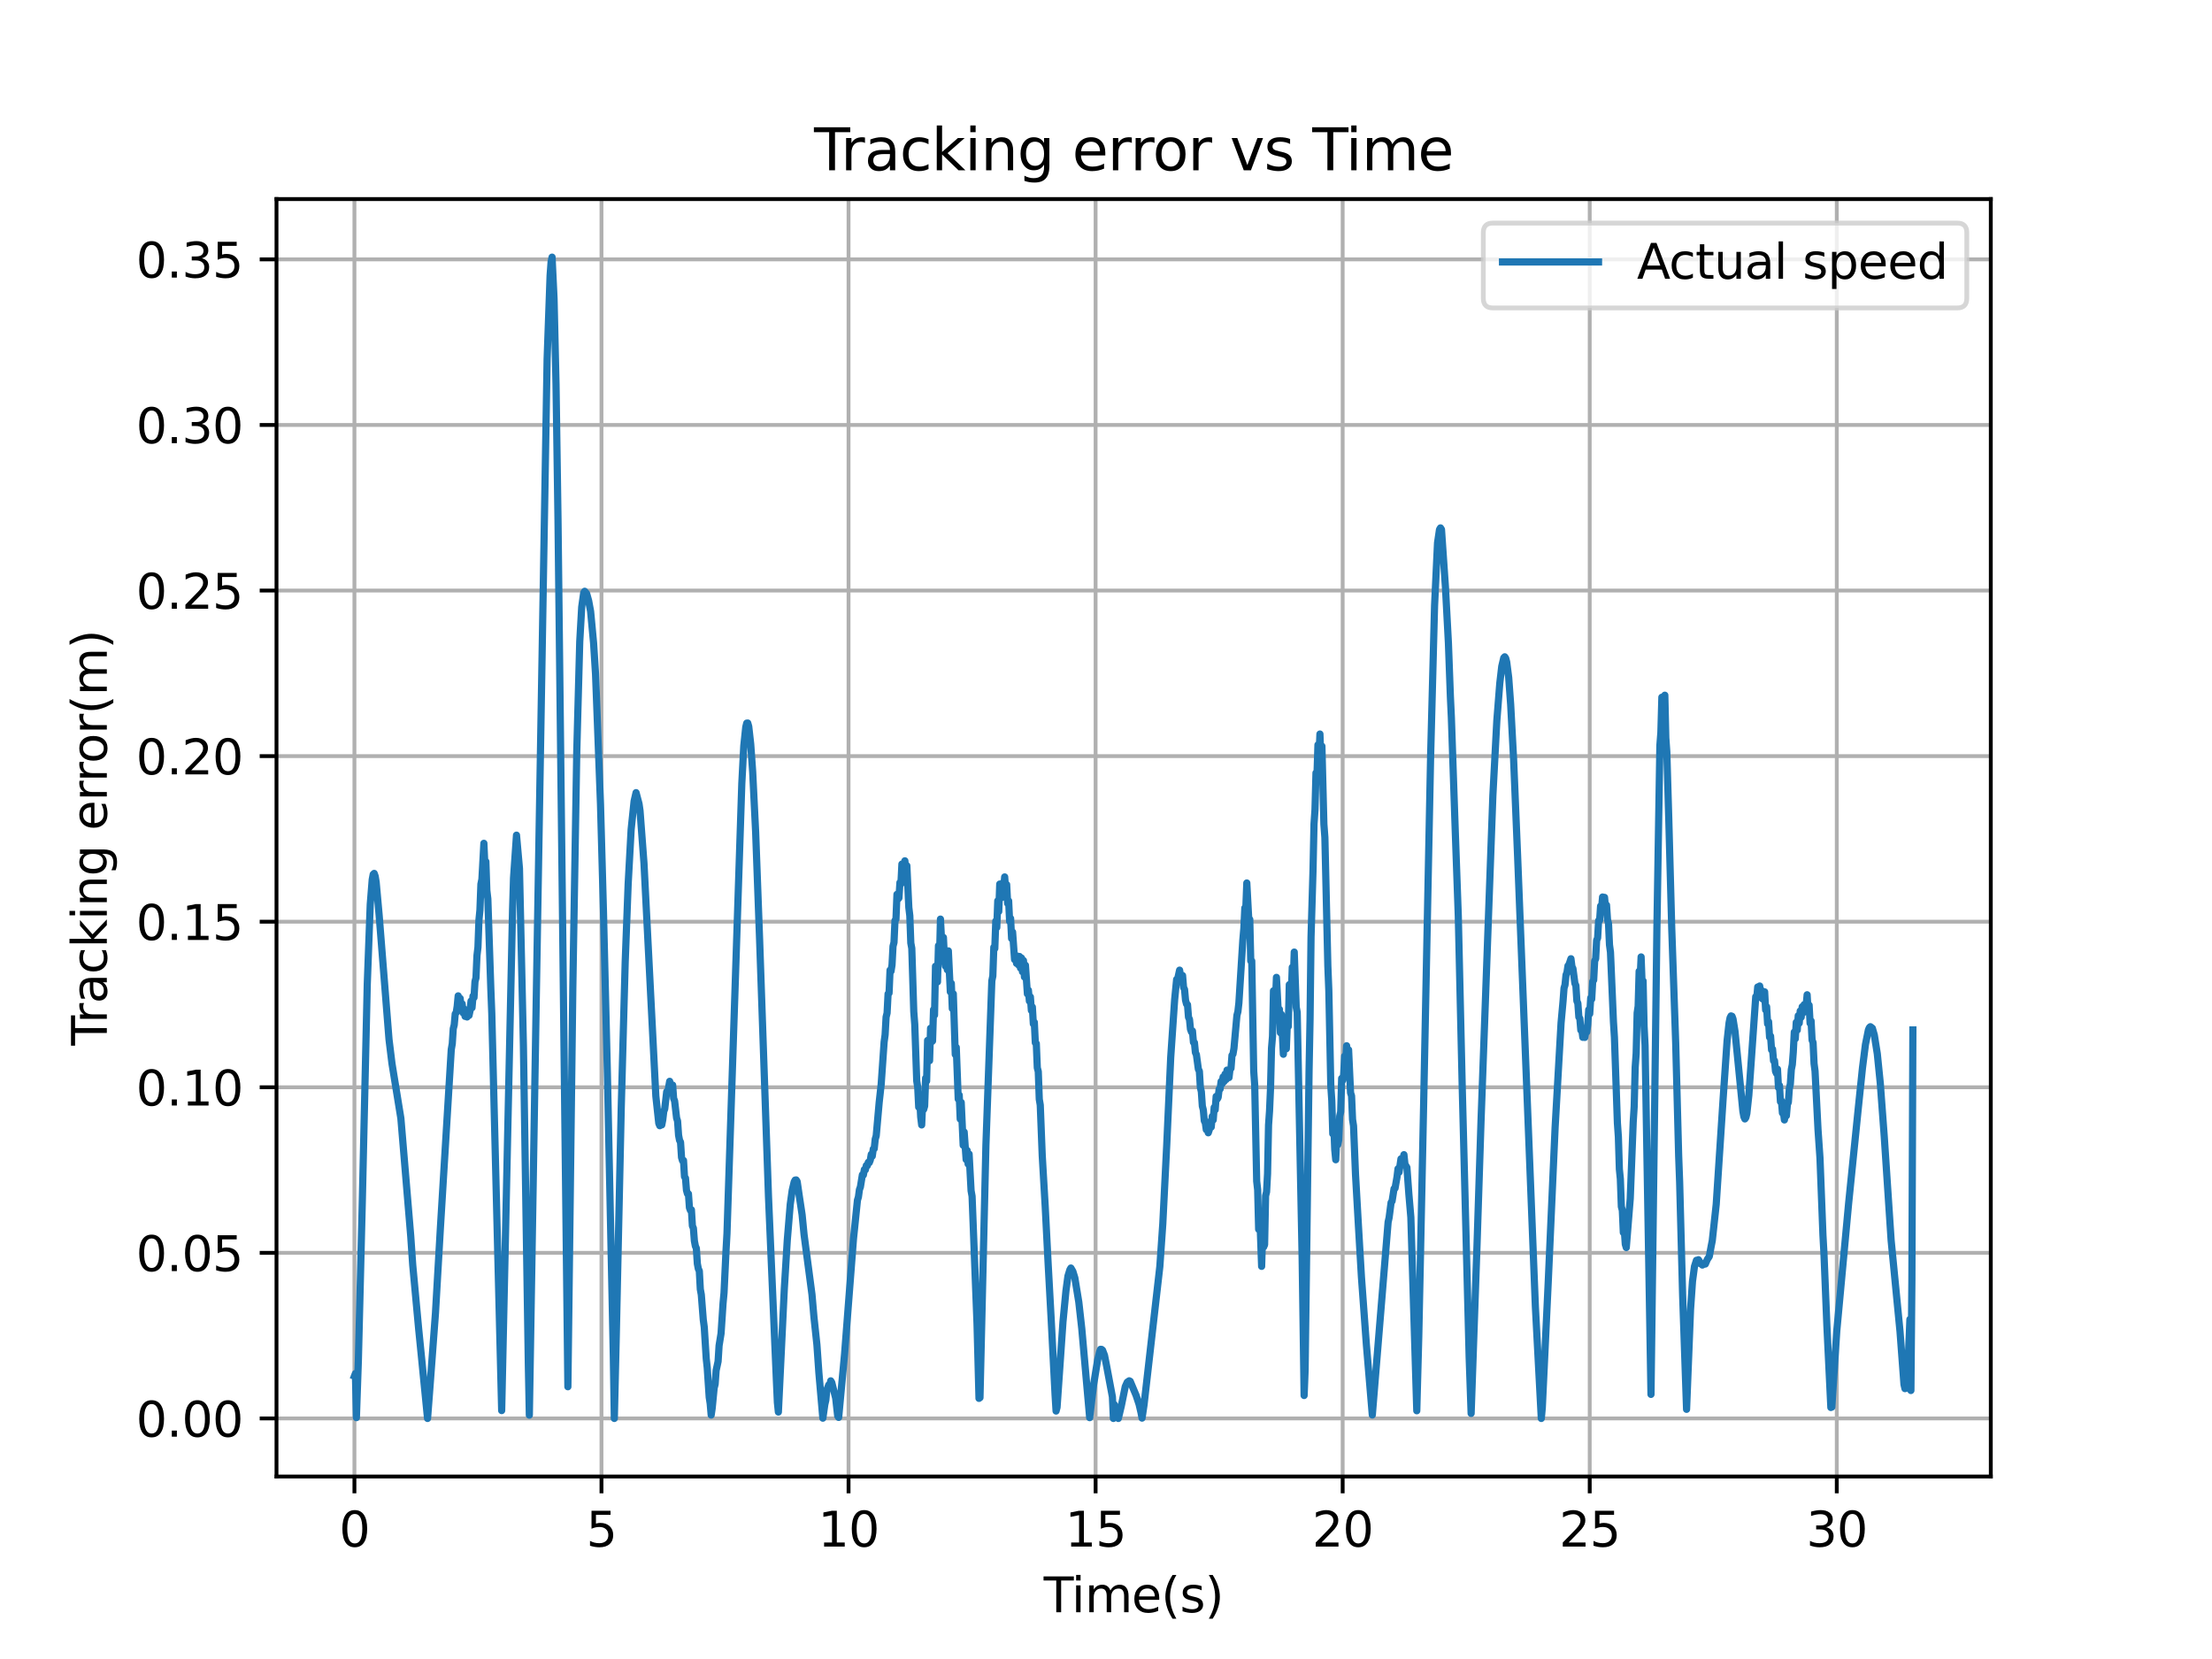 <?xml version="1.0" encoding="utf-8" standalone="no"?>
<!DOCTYPE svg PUBLIC "-//W3C//DTD SVG 1.1//EN"
  "http://www.w3.org/Graphics/SVG/1.1/DTD/svg11.dtd">
<svg xmlns:xlink="http://www.w3.org/1999/xlink" width="460.8pt" height="345.6pt" viewBox="0 0 460.8 345.6" xmlns="http://www.w3.org/2000/svg" version="1.1">
 <defs>
  <style type="text/css">*{stroke-linejoin: round; stroke-linecap: butt}</style>
 </defs>
 <g id="figure_1">
  <g id="patch_1">
   <path d="M 0 345.6 
L 460.8 345.6 
L 460.8 0 
L 0 0 
z
" style="fill: #ffffff"/>
  </g>
  <g id="axes_1">
   <g id="patch_2">
    <path d="M 57.6 307.584 
L 414.72 307.584 
L 414.72 41.472 
L 57.6 41.472 
z
" style="fill: #ffffff"/>
   </g>
   <g id="matplotlib.axis_1">
    <g id="xtick_1">
     <g id="line2d_1">
      <path d="M 73.833 307.584 
L 73.833 41.472 
" clip-path="url(#p569af98b0a)" style="fill: none; stroke: #b0b0b0; stroke-width: 0.8; stroke-linecap: square"/>
     </g>
     <g id="line2d_2">
      <defs>
       <path id="md2a9776554" d="M 0 0 
L 0 3.5 
" style="stroke: #000000; stroke-width: 0.8"/>
      </defs>
      <g>
       <use xlink:href="#md2a9776554" x="73.833" y="307.584" style="stroke: #000000; stroke-width: 0.8"/>
      </g>
     </g>
     <g id="text_1">
      <!-- 0 -->
      <g transform="translate(70.651 322.182) scale(0.1 -0.1)">
       <defs>
        <path id="DejaVuSans-30" d="M 2034 4250 
Q 1547 4250 1301 3770 
Q 1056 3291 1056 2328 
Q 1056 1369 1301 889 
Q 1547 409 2034 409 
Q 2525 409 2770 889 
Q 3016 1369 3016 2328 
Q 3016 3291 2770 3770 
Q 2525 4250 2034 4250 
z
M 2034 4750 
Q 2819 4750 3233 4129 
Q 3647 3509 3647 2328 
Q 3647 1150 3233 529 
Q 2819 -91 2034 -91 
Q 1250 -91 836 529 
Q 422 1150 422 2328 
Q 422 3509 836 4129 
Q 1250 4750 2034 4750 
z
" transform="scale(0.016)"/>
       </defs>
       <use xlink:href="#DejaVuSans-30"/>
      </g>
     </g>
    </g>
    <g id="xtick_2">
     <g id="line2d_3">
      <path d="M 125.3 307.584 
L 125.3 41.472 
" clip-path="url(#p569af98b0a)" style="fill: none; stroke: #b0b0b0; stroke-width: 0.8; stroke-linecap: square"/>
     </g>
     <g id="line2d_4">
      <g>
       <use xlink:href="#md2a9776554" x="125.3" y="307.584" style="stroke: #000000; stroke-width: 0.8"/>
      </g>
     </g>
     <g id="text_2">
      <!-- 5 -->
      <g transform="translate(122.119 322.182) scale(0.1 -0.1)">
       <defs>
        <path id="DejaVuSans-35" d="M 691 4666 
L 3169 4666 
L 3169 4134 
L 1269 4134 
L 1269 2991 
Q 1406 3038 1543 3061 
Q 1681 3084 1819 3084 
Q 2600 3084 3056 2656 
Q 3513 2228 3513 1497 
Q 3513 744 3044 326 
Q 2575 -91 1722 -91 
Q 1428 -91 1123 -41 
Q 819 9 494 109 
L 494 744 
Q 775 591 1075 516 
Q 1375 441 1709 441 
Q 2250 441 2565 725 
Q 2881 1009 2881 1497 
Q 2881 1984 2565 2268 
Q 2250 2553 1709 2553 
Q 1456 2553 1204 2497 
Q 953 2441 691 2322 
L 691 4666 
z
" transform="scale(0.016)"/>
       </defs>
       <use xlink:href="#DejaVuSans-35"/>
      </g>
     </g>
    </g>
    <g id="xtick_3">
     <g id="line2d_5">
      <path d="M 176.767 307.584 
L 176.767 41.472 
" clip-path="url(#p569af98b0a)" style="fill: none; stroke: #b0b0b0; stroke-width: 0.8; stroke-linecap: square"/>
     </g>
     <g id="line2d_6">
      <g>
       <use xlink:href="#md2a9776554" x="176.767" y="307.584" style="stroke: #000000; stroke-width: 0.8"/>
      </g>
     </g>
     <g id="text_3">
      <!-- 10 -->
      <g transform="translate(170.404 322.182) scale(0.1 -0.1)">
       <defs>
        <path id="DejaVuSans-31" d="M 794 531 
L 1825 531 
L 1825 4091 
L 703 3866 
L 703 4441 
L 1819 4666 
L 2450 4666 
L 2450 531 
L 3481 531 
L 3481 0 
L 794 0 
L 794 531 
z
" transform="scale(0.016)"/>
       </defs>
       <use xlink:href="#DejaVuSans-31"/>
       <use xlink:href="#DejaVuSans-30" x="63.623"/>
      </g>
     </g>
    </g>
    <g id="xtick_4">
     <g id="line2d_7">
      <path d="M 228.234 307.584 
L 228.234 41.472 
" clip-path="url(#p569af98b0a)" style="fill: none; stroke: #b0b0b0; stroke-width: 0.8; stroke-linecap: square"/>
     </g>
     <g id="line2d_8">
      <g>
       <use xlink:href="#md2a9776554" x="228.234" y="307.584" style="stroke: #000000; stroke-width: 0.8"/>
      </g>
     </g>
     <g id="text_4">
      <!-- 15 -->
      <g transform="translate(221.872 322.182) scale(0.1 -0.1)">
       <use xlink:href="#DejaVuSans-31"/>
       <use xlink:href="#DejaVuSans-35" x="63.623"/>
      </g>
     </g>
    </g>
    <g id="xtick_5">
     <g id="line2d_9">
      <path d="M 279.701 307.584 
L 279.701 41.472 
" clip-path="url(#p569af98b0a)" style="fill: none; stroke: #b0b0b0; stroke-width: 0.8; stroke-linecap: square"/>
     </g>
     <g id="line2d_10">
      <g>
       <use xlink:href="#md2a9776554" x="279.701" y="307.584" style="stroke: #000000; stroke-width: 0.8"/>
      </g>
     </g>
     <g id="text_5">
      <!-- 20 -->
      <g transform="translate(273.339 322.182) scale(0.1 -0.1)">
       <defs>
        <path id="DejaVuSans-32" d="M 1228 531 
L 3431 531 
L 3431 0 
L 469 0 
L 469 531 
Q 828 903 1448 1529 
Q 2069 2156 2228 2338 
Q 2531 2678 2651 2914 
Q 2772 3150 2772 3378 
Q 2772 3750 2511 3984 
Q 2250 4219 1831 4219 
Q 1534 4219 1204 4116 
Q 875 4013 500 3803 
L 500 4441 
Q 881 4594 1212 4672 
Q 1544 4750 1819 4750 
Q 2544 4750 2975 4387 
Q 3406 4025 3406 3419 
Q 3406 3131 3298 2873 
Q 3191 2616 2906 2266 
Q 2828 2175 2409 1742 
Q 1991 1309 1228 531 
z
" transform="scale(0.016)"/>
       </defs>
       <use xlink:href="#DejaVuSans-32"/>
       <use xlink:href="#DejaVuSans-30" x="63.623"/>
      </g>
     </g>
    </g>
    <g id="xtick_6">
     <g id="line2d_11">
      <path d="M 331.168 307.584 
L 331.168 41.472 
" clip-path="url(#p569af98b0a)" style="fill: none; stroke: #b0b0b0; stroke-width: 0.8; stroke-linecap: square"/>
     </g>
     <g id="line2d_12">
      <g>
       <use xlink:href="#md2a9776554" x="331.168" y="307.584" style="stroke: #000000; stroke-width: 0.8"/>
      </g>
     </g>
     <g id="text_6">
      <!-- 25 -->
      <g transform="translate(324.806 322.182) scale(0.1 -0.1)">
       <use xlink:href="#DejaVuSans-32"/>
       <use xlink:href="#DejaVuSans-35" x="63.623"/>
      </g>
     </g>
    </g>
    <g id="xtick_7">
     <g id="line2d_13">
      <path d="M 382.635 307.584 
L 382.635 41.472 
" clip-path="url(#p569af98b0a)" style="fill: none; stroke: #b0b0b0; stroke-width: 0.8; stroke-linecap: square"/>
     </g>
     <g id="line2d_14">
      <g>
       <use xlink:href="#md2a9776554" x="382.635" y="307.584" style="stroke: #000000; stroke-width: 0.8"/>
      </g>
     </g>
     <g id="text_7">
      <!-- 30 -->
      <g transform="translate(376.273 322.182) scale(0.1 -0.1)">
       <defs>
        <path id="DejaVuSans-33" d="M 2597 2516 
Q 3050 2419 3304 2112 
Q 3559 1806 3559 1356 
Q 3559 666 3084 287 
Q 2609 -91 1734 -91 
Q 1441 -91 1130 -33 
Q 819 25 488 141 
L 488 750 
Q 750 597 1062 519 
Q 1375 441 1716 441 
Q 2309 441 2620 675 
Q 2931 909 2931 1356 
Q 2931 1769 2642 2001 
Q 2353 2234 1838 2234 
L 1294 2234 
L 1294 2753 
L 1863 2753 
Q 2328 2753 2575 2939 
Q 2822 3125 2822 3475 
Q 2822 3834 2567 4026 
Q 2313 4219 1838 4219 
Q 1578 4219 1281 4162 
Q 984 4106 628 3988 
L 628 4550 
Q 988 4650 1302 4700 
Q 1616 4750 1894 4750 
Q 2613 4750 3031 4423 
Q 3450 4097 3450 3541 
Q 3450 3153 3228 2886 
Q 3006 2619 2597 2516 
z
" transform="scale(0.016)"/>
       </defs>
       <use xlink:href="#DejaVuSans-33"/>
       <use xlink:href="#DejaVuSans-30" x="63.623"/>
      </g>
     </g>
    </g>
    <g id="text_8">
     <!-- Time(s) -->
     <g transform="translate(217.42 335.861) scale(0.1 -0.1)">
      <defs>
       <path id="DejaVuSans-54" d="M -19 4666 
L 3928 4666 
L 3928 4134 
L 2272 4134 
L 2272 0 
L 1638 0 
L 1638 4134 
L -19 4134 
L -19 4666 
z
" transform="scale(0.016)"/>
       <path id="DejaVuSans-69" d="M 603 3500 
L 1178 3500 
L 1178 0 
L 603 0 
L 603 3500 
z
M 603 4863 
L 1178 4863 
L 1178 4134 
L 603 4134 
L 603 4863 
z
" transform="scale(0.016)"/>
       <path id="DejaVuSans-6d" d="M 3328 2828 
Q 3544 3216 3844 3400 
Q 4144 3584 4550 3584 
Q 5097 3584 5394 3201 
Q 5691 2819 5691 2113 
L 5691 0 
L 5113 0 
L 5113 2094 
Q 5113 2597 4934 2840 
Q 4756 3084 4391 3084 
Q 3944 3084 3684 2787 
Q 3425 2491 3425 1978 
L 3425 0 
L 2847 0 
L 2847 2094 
Q 2847 2600 2669 2842 
Q 2491 3084 2119 3084 
Q 1678 3084 1418 2786 
Q 1159 2488 1159 1978 
L 1159 0 
L 581 0 
L 581 3500 
L 1159 3500 
L 1159 2956 
Q 1356 3278 1631 3431 
Q 1906 3584 2284 3584 
Q 2666 3584 2933 3390 
Q 3200 3197 3328 2828 
z
" transform="scale(0.016)"/>
       <path id="DejaVuSans-65" d="M 3597 1894 
L 3597 1613 
L 953 1613 
Q 991 1019 1311 708 
Q 1631 397 2203 397 
Q 2534 397 2845 478 
Q 3156 559 3463 722 
L 3463 178 
Q 3153 47 2828 -22 
Q 2503 -91 2169 -91 
Q 1331 -91 842 396 
Q 353 884 353 1716 
Q 353 2575 817 3079 
Q 1281 3584 2069 3584 
Q 2775 3584 3186 3129 
Q 3597 2675 3597 1894 
z
M 3022 2063 
Q 3016 2534 2758 2815 
Q 2500 3097 2075 3097 
Q 1594 3097 1305 2825 
Q 1016 2553 972 2059 
L 3022 2063 
z
" transform="scale(0.016)"/>
       <path id="DejaVuSans-28" d="M 1984 4856 
Q 1566 4138 1362 3434 
Q 1159 2731 1159 2009 
Q 1159 1288 1364 580 
Q 1569 -128 1984 -844 
L 1484 -844 
Q 1016 -109 783 600 
Q 550 1309 550 2009 
Q 550 2706 781 3412 
Q 1013 4119 1484 4856 
L 1984 4856 
z
" transform="scale(0.016)"/>
       <path id="DejaVuSans-73" d="M 2834 3397 
L 2834 2853 
Q 2591 2978 2328 3040 
Q 2066 3103 1784 3103 
Q 1356 3103 1142 2972 
Q 928 2841 928 2578 
Q 928 2378 1081 2264 
Q 1234 2150 1697 2047 
L 1894 2003 
Q 2506 1872 2764 1633 
Q 3022 1394 3022 966 
Q 3022 478 2636 193 
Q 2250 -91 1575 -91 
Q 1294 -91 989 -36 
Q 684 19 347 128 
L 347 722 
Q 666 556 975 473 
Q 1284 391 1588 391 
Q 1994 391 2212 530 
Q 2431 669 2431 922 
Q 2431 1156 2273 1281 
Q 2116 1406 1581 1522 
L 1381 1569 
Q 847 1681 609 1914 
Q 372 2147 372 2553 
Q 372 3047 722 3315 
Q 1072 3584 1716 3584 
Q 2034 3584 2315 3537 
Q 2597 3491 2834 3397 
z
" transform="scale(0.016)"/>
       <path id="DejaVuSans-29" d="M 513 4856 
L 1013 4856 
Q 1481 4119 1714 3412 
Q 1947 2706 1947 2009 
Q 1947 1309 1714 600 
Q 1481 -109 1013 -844 
L 513 -844 
Q 928 -128 1133 580 
Q 1338 1288 1338 2009 
Q 1338 2731 1133 3434 
Q 928 4138 513 4856 
z
" transform="scale(0.016)"/>
      </defs>
      <use xlink:href="#DejaVuSans-54"/>
      <use xlink:href="#DejaVuSans-69" x="57.959"/>
      <use xlink:href="#DejaVuSans-6d" x="85.742"/>
      <use xlink:href="#DejaVuSans-65" x="183.154"/>
      <use xlink:href="#DejaVuSans-28" x="244.678"/>
      <use xlink:href="#DejaVuSans-73" x="283.691"/>
      <use xlink:href="#DejaVuSans-29" x="335.791"/>
     </g>
    </g>
   </g>
   <g id="matplotlib.axis_2">
    <g id="ytick_1">
     <g id="line2d_15">
      <path d="M 57.6 295.488 
L 414.72 295.488 
" clip-path="url(#p569af98b0a)" style="fill: none; stroke: #b0b0b0; stroke-width: 0.8; stroke-linecap: square"/>
     </g>
     <g id="line2d_16">
      <defs>
       <path id="md8943591ef" d="M 0 0 
L -3.5 0 
" style="stroke: #000000; stroke-width: 0.8"/>
      </defs>
      <g>
       <use xlink:href="#md8943591ef" x="57.6" y="295.488" style="stroke: #000000; stroke-width: 0.8"/>
      </g>
     </g>
     <g id="text_9">
      <!-- 0.00 -->
      <g transform="translate(28.334 299.287) scale(0.1 -0.1)">
       <defs>
        <path id="DejaVuSans-2e" d="M 684 794 
L 1344 794 
L 1344 0 
L 684 0 
L 684 794 
z
" transform="scale(0.016)"/>
       </defs>
       <use xlink:href="#DejaVuSans-30"/>
       <use xlink:href="#DejaVuSans-2e" x="63.623"/>
       <use xlink:href="#DejaVuSans-30" x="95.41"/>
       <use xlink:href="#DejaVuSans-30" x="159.033"/>
      </g>
     </g>
    </g>
    <g id="ytick_2">
     <g id="line2d_17">
      <path d="M 57.6 260.994 
L 414.72 260.994 
" clip-path="url(#p569af98b0a)" style="fill: none; stroke: #b0b0b0; stroke-width: 0.8; stroke-linecap: square"/>
     </g>
     <g id="line2d_18">
      <g>
       <use xlink:href="#md8943591ef" x="57.6" y="260.994" style="stroke: #000000; stroke-width: 0.8"/>
      </g>
     </g>
     <g id="text_10">
      <!-- 0.05 -->
      <g transform="translate(28.334 264.793) scale(0.1 -0.1)">
       <use xlink:href="#DejaVuSans-30"/>
       <use xlink:href="#DejaVuSans-2e" x="63.623"/>
       <use xlink:href="#DejaVuSans-30" x="95.41"/>
       <use xlink:href="#DejaVuSans-35" x="159.033"/>
      </g>
     </g>
    </g>
    <g id="ytick_3">
     <g id="line2d_19">
      <path d="M 57.6 226.5 
L 414.72 226.5 
" clip-path="url(#p569af98b0a)" style="fill: none; stroke: #b0b0b0; stroke-width: 0.8; stroke-linecap: square"/>
     </g>
     <g id="line2d_20">
      <g>
       <use xlink:href="#md8943591ef" x="57.6" y="226.5" style="stroke: #000000; stroke-width: 0.8"/>
      </g>
     </g>
     <g id="text_11">
      <!-- 0.10 -->
      <g transform="translate(28.334 230.299) scale(0.1 -0.1)">
       <use xlink:href="#DejaVuSans-30"/>
       <use xlink:href="#DejaVuSans-2e" x="63.623"/>
       <use xlink:href="#DejaVuSans-31" x="95.41"/>
       <use xlink:href="#DejaVuSans-30" x="159.033"/>
      </g>
     </g>
    </g>
    <g id="ytick_4">
     <g id="line2d_21">
      <path d="M 57.6 192.006 
L 414.72 192.006 
" clip-path="url(#p569af98b0a)" style="fill: none; stroke: #b0b0b0; stroke-width: 0.8; stroke-linecap: square"/>
     </g>
     <g id="line2d_22">
      <g>
       <use xlink:href="#md8943591ef" x="57.6" y="192.006" style="stroke: #000000; stroke-width: 0.8"/>
      </g>
     </g>
     <g id="text_12">
      <!-- 0.15 -->
      <g transform="translate(28.334 195.805) scale(0.1 -0.1)">
       <use xlink:href="#DejaVuSans-30"/>
       <use xlink:href="#DejaVuSans-2e" x="63.623"/>
       <use xlink:href="#DejaVuSans-31" x="95.41"/>
       <use xlink:href="#DejaVuSans-35" x="159.033"/>
      </g>
     </g>
    </g>
    <g id="ytick_5">
     <g id="line2d_23">
      <path d="M 57.6 157.512 
L 414.72 157.512 
" clip-path="url(#p569af98b0a)" style="fill: none; stroke: #b0b0b0; stroke-width: 0.8; stroke-linecap: square"/>
     </g>
     <g id="line2d_24">
      <g>
       <use xlink:href="#md8943591ef" x="57.6" y="157.512" style="stroke: #000000; stroke-width: 0.8"/>
      </g>
     </g>
     <g id="text_13">
      <!-- 0.20 -->
      <g transform="translate(28.334 161.311) scale(0.1 -0.1)">
       <use xlink:href="#DejaVuSans-30"/>
       <use xlink:href="#DejaVuSans-2e" x="63.623"/>
       <use xlink:href="#DejaVuSans-32" x="95.41"/>
       <use xlink:href="#DejaVuSans-30" x="159.033"/>
      </g>
     </g>
    </g>
    <g id="ytick_6">
     <g id="line2d_25">
      <path d="M 57.6 123.018 
L 414.72 123.018 
" clip-path="url(#p569af98b0a)" style="fill: none; stroke: #b0b0b0; stroke-width: 0.8; stroke-linecap: square"/>
     </g>
     <g id="line2d_26">
      <g>
       <use xlink:href="#md8943591ef" x="57.6" y="123.018" style="stroke: #000000; stroke-width: 0.8"/>
      </g>
     </g>
     <g id="text_14">
      <!-- 0.25 -->
      <g transform="translate(28.334 126.817) scale(0.1 -0.1)">
       <use xlink:href="#DejaVuSans-30"/>
       <use xlink:href="#DejaVuSans-2e" x="63.623"/>
       <use xlink:href="#DejaVuSans-32" x="95.41"/>
       <use xlink:href="#DejaVuSans-35" x="159.033"/>
      </g>
     </g>
    </g>
    <g id="ytick_7">
     <g id="line2d_27">
      <path d="M 57.6 88.524 
L 414.72 88.524 
" clip-path="url(#p569af98b0a)" style="fill: none; stroke: #b0b0b0; stroke-width: 0.8; stroke-linecap: square"/>
     </g>
     <g id="line2d_28">
      <g>
       <use xlink:href="#md8943591ef" x="57.6" y="88.524" style="stroke: #000000; stroke-width: 0.8"/>
      </g>
     </g>
     <g id="text_15">
      <!-- 0.30 -->
      <g transform="translate(28.334 92.323) scale(0.1 -0.1)">
       <use xlink:href="#DejaVuSans-30"/>
       <use xlink:href="#DejaVuSans-2e" x="63.623"/>
       <use xlink:href="#DejaVuSans-33" x="95.41"/>
       <use xlink:href="#DejaVuSans-30" x="159.033"/>
      </g>
     </g>
    </g>
    <g id="ytick_8">
     <g id="line2d_29">
      <path d="M 57.6 54.03 
L 414.72 54.03 
" clip-path="url(#p569af98b0a)" style="fill: none; stroke: #b0b0b0; stroke-width: 0.8; stroke-linecap: square"/>
     </g>
     <g id="line2d_30">
      <g>
       <use xlink:href="#md8943591ef" x="57.6" y="54.03" style="stroke: #000000; stroke-width: 0.8"/>
      </g>
     </g>
     <g id="text_16">
      <!-- 0.35 -->
      <g transform="translate(28.334 57.829) scale(0.1 -0.1)">
       <use xlink:href="#DejaVuSans-30"/>
       <use xlink:href="#DejaVuSans-2e" x="63.623"/>
       <use xlink:href="#DejaVuSans-33" x="95.41"/>
       <use xlink:href="#DejaVuSans-35" x="159.033"/>
      </g>
     </g>
    </g>
    <g id="text_17">
     <!-- Tracking error(m) -->
     <g transform="translate(22.255 217.804) rotate(-90) scale(0.1 -0.1)">
      <defs>
       <path id="DejaVuSans-72" d="M 2631 2963 
Q 2534 3019 2420 3045 
Q 2306 3072 2169 3072 
Q 1681 3072 1420 2755 
Q 1159 2438 1159 1844 
L 1159 0 
L 581 0 
L 581 3500 
L 1159 3500 
L 1159 2956 
Q 1341 3275 1631 3429 
Q 1922 3584 2338 3584 
Q 2397 3584 2469 3576 
Q 2541 3569 2628 3553 
L 2631 2963 
z
" transform="scale(0.016)"/>
       <path id="DejaVuSans-61" d="M 2194 1759 
Q 1497 1759 1228 1600 
Q 959 1441 959 1056 
Q 959 750 1161 570 
Q 1363 391 1709 391 
Q 2188 391 2477 730 
Q 2766 1069 2766 1631 
L 2766 1759 
L 2194 1759 
z
M 3341 1997 
L 3341 0 
L 2766 0 
L 2766 531 
Q 2569 213 2275 61 
Q 1981 -91 1556 -91 
Q 1019 -91 701 211 
Q 384 513 384 1019 
Q 384 1609 779 1909 
Q 1175 2209 1959 2209 
L 2766 2209 
L 2766 2266 
Q 2766 2663 2505 2880 
Q 2244 3097 1772 3097 
Q 1472 3097 1187 3025 
Q 903 2953 641 2809 
L 641 3341 
Q 956 3463 1253 3523 
Q 1550 3584 1831 3584 
Q 2591 3584 2966 3190 
Q 3341 2797 3341 1997 
z
" transform="scale(0.016)"/>
       <path id="DejaVuSans-63" d="M 3122 3366 
L 3122 2828 
Q 2878 2963 2633 3030 
Q 2388 3097 2138 3097 
Q 1578 3097 1268 2742 
Q 959 2388 959 1747 
Q 959 1106 1268 751 
Q 1578 397 2138 397 
Q 2388 397 2633 464 
Q 2878 531 3122 666 
L 3122 134 
Q 2881 22 2623 -34 
Q 2366 -91 2075 -91 
Q 1284 -91 818 406 
Q 353 903 353 1747 
Q 353 2603 823 3093 
Q 1294 3584 2113 3584 
Q 2378 3584 2631 3529 
Q 2884 3475 3122 3366 
z
" transform="scale(0.016)"/>
       <path id="DejaVuSans-6b" d="M 581 4863 
L 1159 4863 
L 1159 1991 
L 2875 3500 
L 3609 3500 
L 1753 1863 
L 3688 0 
L 2938 0 
L 1159 1709 
L 1159 0 
L 581 0 
L 581 4863 
z
" transform="scale(0.016)"/>
       <path id="DejaVuSans-6e" d="M 3513 2113 
L 3513 0 
L 2938 0 
L 2938 2094 
Q 2938 2591 2744 2837 
Q 2550 3084 2163 3084 
Q 1697 3084 1428 2787 
Q 1159 2491 1159 1978 
L 1159 0 
L 581 0 
L 581 3500 
L 1159 3500 
L 1159 2956 
Q 1366 3272 1645 3428 
Q 1925 3584 2291 3584 
Q 2894 3584 3203 3211 
Q 3513 2838 3513 2113 
z
" transform="scale(0.016)"/>
       <path id="DejaVuSans-67" d="M 2906 1791 
Q 2906 2416 2648 2759 
Q 2391 3103 1925 3103 
Q 1463 3103 1205 2759 
Q 947 2416 947 1791 
Q 947 1169 1205 825 
Q 1463 481 1925 481 
Q 2391 481 2648 825 
Q 2906 1169 2906 1791 
z
M 3481 434 
Q 3481 -459 3084 -895 
Q 2688 -1331 1869 -1331 
Q 1566 -1331 1297 -1286 
Q 1028 -1241 775 -1147 
L 775 -588 
Q 1028 -725 1275 -790 
Q 1522 -856 1778 -856 
Q 2344 -856 2625 -561 
Q 2906 -266 2906 331 
L 2906 616 
Q 2728 306 2450 153 
Q 2172 0 1784 0 
Q 1141 0 747 490 
Q 353 981 353 1791 
Q 353 2603 747 3093 
Q 1141 3584 1784 3584 
Q 2172 3584 2450 3431 
Q 2728 3278 2906 2969 
L 2906 3500 
L 3481 3500 
L 3481 434 
z
" transform="scale(0.016)"/>
       <path id="DejaVuSans-20" transform="scale(0.016)"/>
       <path id="DejaVuSans-6f" d="M 1959 3097 
Q 1497 3097 1228 2736 
Q 959 2375 959 1747 
Q 959 1119 1226 758 
Q 1494 397 1959 397 
Q 2419 397 2687 759 
Q 2956 1122 2956 1747 
Q 2956 2369 2687 2733 
Q 2419 3097 1959 3097 
z
M 1959 3584 
Q 2709 3584 3137 3096 
Q 3566 2609 3566 1747 
Q 3566 888 3137 398 
Q 2709 -91 1959 -91 
Q 1206 -91 779 398 
Q 353 888 353 1747 
Q 353 2609 779 3096 
Q 1206 3584 1959 3584 
z
" transform="scale(0.016)"/>
      </defs>
      <use xlink:href="#DejaVuSans-54"/>
      <use xlink:href="#DejaVuSans-72" x="46.334"/>
      <use xlink:href="#DejaVuSans-61" x="87.447"/>
      <use xlink:href="#DejaVuSans-63" x="148.727"/>
      <use xlink:href="#DejaVuSans-6b" x="203.707"/>
      <use xlink:href="#DejaVuSans-69" x="261.617"/>
      <use xlink:href="#DejaVuSans-6e" x="289.4"/>
      <use xlink:href="#DejaVuSans-67" x="352.779"/>
      <use xlink:href="#DejaVuSans-20" x="416.256"/>
      <use xlink:href="#DejaVuSans-65" x="448.043"/>
      <use xlink:href="#DejaVuSans-72" x="509.566"/>
      <use xlink:href="#DejaVuSans-72" x="548.93"/>
      <use xlink:href="#DejaVuSans-6f" x="587.793"/>
      <use xlink:href="#DejaVuSans-72" x="648.975"/>
      <use xlink:href="#DejaVuSans-28" x="690.088"/>
      <use xlink:href="#DejaVuSans-6d" x="729.102"/>
      <use xlink:href="#DejaVuSans-29" x="826.514"/>
     </g>
    </g>
   </g>
   <g id="line2d_31">
    <path d="M 73.833 286.671 
L 74.039 286.125 
L 74.039 286.125 
L 74.244 295.32 
L 74.244 295.32 
L 74.656 283.322 
L 74.656 283.322 
L 75.48 250.082 
L 75.48 250.082 
L 76.509 204.981 
L 76.509 204.981 
L 77.127 188.417 
L 77.127 188.417 
L 77.538 183.246 
L 77.538 183.246 
L 77.744 182.145 
L 77.744 182.145 
L 77.95 181.947 
L 77.95 181.947 
L 78.156 182.536 
L 78.156 182.536 
L 78.362 183.781 
L 78.362 183.781 
L 78.979 190.609 
L 78.979 190.609 
L 81.038 216.524 
L 81.038 216.524 
L 81.656 221.558 
L 81.656 221.558 
L 83.509 232.972 
L 83.509 232.972 
L 85.567 257.548 
L 85.567 257.548 
L 85.979 263.531 
L 85.979 263.531 
L 87.214 276.845 
L 87.214 276.845 
L 87.832 283.003 
L 87.832 283.003 
L 88.861 293.424 
L 88.861 293.424 
L 89.067 295.488 
L 89.067 295.488 
L 89.479 290.114 
L 89.479 290.114 
L 90.714 273.566 
L 90.714 273.566 
L 91.743 255.767 
L 91.743 255.767 
L 94.008 218.623 
L 94.008 218.623 
L 94.214 217.448 
L 94.214 217.448 
L 94.42 214.302 
L 94.42 214.302 
L 94.625 213.495 
L 94.625 213.495 
L 94.831 211.214 
L 94.831 211.214 
L 95.037 210.942 
L 95.037 210.942 
L 95.243 209.612 
L 95.449 207.456 
L 95.449 207.456 
L 95.655 209.319 
L 95.861 207.987 
L 95.861 207.987 
L 96.067 210.047 
L 96.067 210.047 
L 96.272 209.106 
L 96.272 209.106 
L 96.478 211.011 
L 96.478 211.011 
L 96.684 210.192 
L 96.684 210.192 
L 96.89 211.734 
L 96.89 211.734 
L 97.096 210.86 
L 97.096 210.86 
L 97.302 211.858 
L 97.508 210.813 
L 97.508 210.813 
L 97.713 211.53 
L 97.713 211.53 
L 97.919 210.543 
L 98.125 208.539 
L 98.125 208.539 
L 98.331 209.931 
L 98.331 209.931 
L 98.537 207.504 
L 98.537 207.504 
L 98.743 207.816 
L 98.743 207.816 
L 98.949 204.467 
L 99.155 203.713 
L 99.155 203.713 
L 99.36 199.072 
L 99.36 199.072 
L 99.566 197.333 
L 99.566 197.333 
L 99.772 191.667 
L 99.772 191.667 
L 99.978 189.58 
L 99.978 189.58 
L 100.184 184.173 
L 100.184 184.173 
L 100.39 183.173 
L 100.39 183.173 
L 100.801 175.676 
L 100.801 175.676 
L 101.007 180.3 
L 101.007 180.3 
L 101.213 179.482 
L 101.213 179.482 
L 101.419 185.509 
L 101.419 185.509 
L 101.625 187.266 
L 102.243 205.857 
L 102.243 205.857 
L 102.448 211.142 
L 102.448 211.142 
L 104.507 293.85 
L 104.507 293.85 
L 106.772 189.694 
L 106.772 189.694 
L 106.978 182.897 
L 107.595 173.979 
L 107.595 173.979 
L 108.213 180.922 
L 108.213 180.922 
L 109.036 217.809 
L 109.036 217.809 
L 110.066 284.423 
L 110.066 284.423 
L 110.271 294.801 
L 110.271 294.801 
L 111.713 208.071 
L 111.713 208.071 
L 113.977 74.758 
L 113.977 74.758 
L 114.595 57.414 
L 114.595 57.414 
L 114.801 54.577 
L 114.801 54.577 
L 115.006 53.568 
L 115.006 53.568 
L 115.418 62.198 
L 115.418 62.198 
L 115.83 80.037 
L 115.83 80.037 
L 116.242 108.209 
L 116.242 108.209 
L 118.3 288.883 
L 118.3 288.883 
L 119.33 205.639 
L 119.33 205.639 
L 120.153 156.505 
L 120.153 156.505 
L 120.771 133.669 
L 120.771 133.669 
L 121.182 126.452 
L 121.182 126.452 
L 121.594 123.503 
L 121.594 123.503 
L 121.8 123.176 
L 121.8 123.176 
L 122.212 123.668 
L 122.212 123.668 
L 122.624 125.138 
L 122.624 125.138 
L 123.035 127.364 
L 123.035 127.364 
L 123.653 133.938 
L 123.653 133.938 
L 124.065 140.463 
L 124.065 140.463 
L 125.094 167.516 
L 125.094 167.516 
L 125.712 189.931 
L 125.712 189.931 
L 126.535 223.855 
L 126.535 223.855 
L 127.77 282.685 
L 127.77 282.685 
L 127.976 295.488 
L 127.976 295.488 
L 128.388 277.945 
L 128.388 277.945 
L 129.417 230.691 
L 129.417 230.691 
L 130.241 200.407 
L 130.241 200.407 
L 130.858 184.148 
L 130.858 184.148 
L 131.476 172.824 
L 131.476 172.824 
L 132.093 166.911 
L 132.093 166.911 
L 132.505 165.122 
L 132.505 165.122 
L 133.123 167.465 
L 133.123 167.465 
L 133.329 168.902 
L 133.329 168.902 
L 134.152 179.806 
L 134.152 179.806 
L 136.623 228.333 
L 136.623 228.333 
L 137.24 234.021 
L 137.24 234.021 
L 137.446 234.508 
L 137.446 234.508 
L 137.652 234.106 
L 137.652 234.106 
L 137.858 234.34 
L 137.858 234.34 
L 138.064 233.278 
L 138.064 233.278 
L 138.27 231.535 
L 138.27 231.535 
L 138.475 231.002 
L 138.475 231.002 
L 138.887 227.415 
L 138.887 227.415 
L 139.093 227.595 
L 139.093 227.595 
L 139.505 225.257 
L 139.505 225.257 
L 139.711 226.596 
L 139.711 226.596 
L 139.917 226.453 
L 139.917 226.453 
L 140.122 226.031 
L 140.122 226.031 
L 140.328 228.818 
L 140.328 228.818 
L 140.534 229.348 
L 140.534 229.348 
L 140.946 232.898 
L 140.946 232.898 
L 141.152 233.539 
L 141.152 233.539 
L 141.358 236.487 
L 141.358 236.487 
L 141.563 237.555 
L 141.563 237.555 
L 141.769 237.925 
L 141.769 237.925 
L 141.975 241.112 
L 141.975 241.112 
L 142.181 241.804 
L 142.181 241.804 
L 142.387 241.739 
L 142.387 241.739 
L 142.593 245.124 
L 142.593 245.124 
L 142.799 245.425 
L 142.799 245.425 
L 143.005 247.948 
L 143.005 247.948 
L 143.21 248.679 
L 143.21 248.679 
L 143.416 248.702 
L 143.416 248.702 
L 143.622 251.589 
L 143.622 251.589 
L 143.828 252.139 
L 143.828 252.139 
L 144.034 252.021 
L 144.034 252.021 
L 144.24 255.383 
L 144.446 255.847 
L 144.446 255.847 
L 144.651 258.493 
L 144.651 258.493 
L 144.857 259.578 
L 144.857 259.578 
L 145.063 260.043 
L 145.063 260.043 
L 145.269 263.242 
L 145.269 263.242 
L 145.475 264.321 
L 145.475 264.321 
L 145.681 264.754 
L 145.681 264.754 
L 145.887 268.573 
L 146.093 269.699 
L 146.093 269.699 
L 146.504 274.923 
L 146.504 274.923 
L 146.71 276.468 
L 146.71 276.468 
L 147.122 283.022 
L 147.122 283.022 
L 147.328 284.916 
L 147.328 284.916 
L 147.74 291.069 
L 147.74 291.069 
L 147.945 292.381 
L 147.945 292.381 
L 148.151 294.78 
L 148.151 294.78 
L 148.357 293.387 
L 148.357 293.387 
L 148.769 289.14 
L 148.769 289.14 
L 148.975 288.357 
L 149.181 285.496 
L 149.181 285.496 
L 149.592 283.601 
L 149.592 283.601 
L 149.798 280.311 
L 149.798 280.311 
L 150.21 277.777 
L 150.21 277.777 
L 150.622 271.531 
L 150.622 271.531 
L 150.828 269.32 
L 150.828 269.32 
L 151.239 260.613 
L 151.239 260.613 
L 151.445 256.952 
L 151.445 256.952 
L 154.533 163.227 
L 154.533 163.227 
L 154.945 155.377 
L 154.945 155.377 
L 155.357 151.45 
L 155.357 151.45 
L 155.563 150.638 
L 155.563 150.638 
L 155.768 150.619 
L 155.768 150.619 
L 155.974 151.341 
L 155.974 151.341 
L 156.386 154.994 
L 156.386 154.994 
L 156.798 160.817 
L 156.798 160.817 
L 157.415 173.346 
L 157.415 173.346 
L 158.239 195.727 
L 158.239 195.727 
L 160.092 249.336 
L 160.092 249.336 
L 161.739 287.619 
L 161.739 287.619 
L 161.944 292.159 
L 161.944 292.159 
L 162.15 294.15 
L 162.15 294.15 
L 163.386 268.495 
L 163.386 268.495 
L 164.003 258.385 
L 164.003 258.385 
L 164.621 250.894 
L 164.621 250.894 
L 165.032 247.952 
L 165.032 247.952 
L 165.444 246.201 
L 165.444 246.201 
L 165.65 245.832 
L 165.65 245.832 
L 165.856 245.803 
L 165.856 245.803 
L 166.062 246.122 
L 166.062 246.122 
L 166.474 248.944 
L 166.474 248.944 
L 167.091 253.038 
L 167.091 253.038 
L 167.503 257.201 
L 167.503 257.201 
L 169.15 269.676 
L 169.15 269.676 
L 169.562 274.398 
L 169.562 274.398 
L 170.179 280.144 
L 170.179 280.144 
L 170.591 286.004 
L 170.591 286.004 
L 171.414 295.431 
L 171.414 295.431 
L 171.826 292.568 
L 171.826 292.568 
L 172.032 291.686 
L 172.032 291.686 
L 172.238 289.547 
L 172.238 289.547 
L 172.65 288.49 
L 172.65 288.49 
L 172.855 288.561 
L 172.855 288.561 
L 173.061 287.653 
L 173.061 287.653 
L 173.267 287.995 
L 173.267 287.995 
L 174.091 291.265 
L 174.091 291.265 
L 174.502 294.95 
L 174.502 294.95 
L 174.708 295.271 
L 174.708 295.271 
L 175.943 282.034 
L 175.943 282.034 
L 177.796 258.048 
L 177.796 258.048 
L 178.208 254.056 
L 178.208 254.056 
L 178.62 250.038 
L 178.62 250.038 
L 178.826 249.355 
L 178.826 249.355 
L 179.032 247.83 
L 179.032 247.83 
L 179.237 247.267 
L 179.237 247.267 
L 179.649 244.728 
L 179.649 244.728 
L 179.855 244.782 
L 179.855 244.782 
L 180.061 243.639 
L 180.061 243.639 
L 180.267 243.703 
L 180.267 243.703 
L 180.473 242.792 
L 180.473 242.792 
L 180.678 242.836 
L 180.678 242.836 
L 180.884 242.127 
L 180.884 242.127 
L 181.09 242.193 
L 181.09 242.193 
L 181.296 241.67 
L 181.296 241.67 
L 181.502 240.469 
L 181.502 240.469 
L 181.708 240.852 
L 181.708 240.852 
L 181.914 239.362 
L 181.914 239.362 
L 182.12 239.288 
L 182.12 239.288 
L 182.325 237.303 
L 182.325 237.303 
L 182.531 236.617 
L 182.531 236.617 
L 183.149 229.645 
L 183.149 229.645 
L 183.561 225.938 
L 183.561 225.938 
L 184.178 217.064 
L 184.178 217.064 
L 184.384 215.556 
L 184.384 215.556 
L 184.59 211.864 
L 184.59 211.864 
L 184.796 211.038 
L 184.796 211.038 
L 185.002 207.045 
L 185.002 207.045 
L 185.208 206.88 
L 185.208 206.88 
L 185.413 202.104 
L 185.413 202.104 
L 185.619 202.325 
L 185.619 202.325 
L 185.825 201 
L 185.825 201 
L 186.031 197.118 
L 186.031 197.118 
L 186.237 196.324 
L 186.237 196.324 
L 186.443 191.759 
L 186.443 191.759 
L 186.649 191.466 
L 186.649 191.466 
L 186.855 186.305 
L 186.855 186.305 
L 187.06 187.317 
L 187.06 187.317 
L 187.266 187.064 
L 187.472 183.851 
L 187.472 183.851 
L 187.678 184.143 
L 187.678 184.143 
L 187.884 180.003 
L 187.884 180.003 
L 188.09 181.185 
L 188.09 181.185 
L 188.296 181.263 
L 188.501 179.324 
L 188.501 179.324 
L 188.707 181.435 
L 188.707 181.435 
L 188.913 180.336 
L 188.913 180.336 
L 189.325 189.06 
L 189.325 189.06 
L 189.531 190.775 
L 189.531 190.775 
L 189.737 196.436 
L 189.737 196.436 
L 189.943 197.547 
L 189.943 197.547 
L 190.354 210.737 
L 190.354 210.737 
L 190.56 213.399 
L 190.56 213.399 
L 190.972 225.188 
L 190.972 225.188 
L 191.178 226.494 
L 191.178 226.494 
L 191.384 230.645 
L 191.384 230.645 
L 191.589 228.636 
L 191.589 228.636 
L 191.795 232.664 
L 191.795 232.664 
L 192.001 234.345 
L 192.001 234.345 
L 192.207 229.695 
L 192.207 229.695 
L 192.413 231.117 
L 192.413 231.117 
L 192.619 230.412 
L 192.619 230.412 
L 192.825 224.59 
L 192.825 224.59 
L 193.031 225.212 
L 193.031 225.212 
L 193.236 216.739 
L 193.236 216.739 
L 193.442 219.874 
L 193.442 219.874 
L 193.648 220.964 
L 193.648 220.964 
L 193.854 214.205 
L 193.854 214.205 
L 194.06 217.04 
L 194.06 217.04 
L 194.266 216.86 
L 194.266 216.86 
L 194.472 210.324 
L 194.472 210.324 
L 194.678 211.463 
L 194.678 211.463 
L 194.883 201.278 
L 194.883 201.278 
L 195.089 204.244 
L 195.089 204.244 
L 195.295 204.549 
L 195.295 204.549 
L 195.501 196.997 
L 195.501 196.997 
L 195.707 199.92 
L 195.707 199.92 
L 195.913 191.464 
L 195.913 191.464 
L 196.324 199.23 
L 196.324 199.23 
L 196.53 195.286 
L 196.53 195.286 
L 196.736 199.423 
L 196.736 199.423 
L 196.942 201.263 
L 196.942 201.263 
L 197.148 198.977 
L 197.148 198.977 
L 197.354 202.037 
L 197.354 202.037 
L 197.56 198.086 
L 197.56 198.086 
L 197.971 206.622 
L 197.971 206.622 
L 198.177 204.849 
L 198.177 204.849 
L 198.383 210.116 
L 198.589 207.027 
L 198.589 207.027 
L 199.001 219.678 
L 199.001 219.678 
L 199.207 218.184 
L 199.207 218.184 
L 199.618 228.963 
L 199.618 228.963 
L 199.824 228.121 
L 199.824 228.121 
L 200.03 233.12 
L 200.03 233.12 
L 200.236 229.646 
L 200.236 229.646 
L 200.648 238.581 
L 200.648 238.581 
L 200.854 235.817 
L 200.854 235.817 
L 201.265 241.56 
L 201.265 241.56 
L 201.471 239.653 
L 201.471 239.653 
L 201.677 242.486 
L 201.677 242.486 
L 201.883 240.406 
L 201.883 240.406 
L 202.295 248.051 
L 202.295 248.051 
L 202.501 249.194 
L 202.501 249.194 
L 203.53 275.744 
L 203.53 275.744 
L 203.942 291.307 
L 203.942 291.307 
L 204.147 291.163 
L 204.147 291.163 
L 205.383 238.593 
L 205.383 238.593 
L 206.618 204.315 
L 206.618 204.315 
L 206.824 203.321 
L 206.824 203.321 
L 207.03 197.33 
L 207.03 197.33 
L 207.235 197.6 
L 207.235 197.6 
L 207.441 191.875 
L 207.441 191.875 
L 207.647 193.217 
L 207.647 193.217 
L 207.853 187.649 
L 207.853 187.649 
L 208.059 189.883 
L 208.059 189.883 
L 208.265 184.163 
L 208.265 184.163 
L 208.471 186.842 
L 208.471 186.842 
L 208.677 186.983 
L 208.677 186.983 
L 208.882 183.932 
L 208.882 183.932 
L 209.088 184.974 
L 209.088 184.974 
L 209.294 182.679 
L 209.294 182.679 
L 209.5 185.514 
L 209.5 185.514 
L 209.706 184.269 
L 209.706 184.269 
L 209.912 188.205 
L 209.912 188.205 
L 210.118 187.67 
L 210.118 187.67 
L 210.324 191.948 
L 210.324 191.948 
L 210.529 191.329 
L 210.529 191.329 
L 210.735 195.515 
L 210.735 195.515 
L 210.941 194.161 
L 210.941 194.161 
L 211.353 199.894 
L 211.353 199.894 
L 211.559 199.099 
L 211.559 199.099 
L 211.765 200.687 
L 211.765 200.687 
L 211.97 199.178 
L 211.97 199.178 
L 212.176 201.016 
L 212.176 201.016 
L 212.382 199.253 
L 212.382 199.253 
L 212.588 201.672 
L 212.588 201.672 
L 212.794 199.572 
L 212.794 199.572 
L 213 202.437 
L 213 202.437 
L 213.206 200.099 
L 213.206 200.099 
L 213.412 203.53 
L 213.412 203.53 
L 213.617 201.069 
L 213.617 201.069 
L 214.029 207.058 
L 214.029 207.058 
L 214.235 206.275 
L 214.235 206.275 
L 214.441 208.557 
L 214.441 208.557 
L 214.647 207.674 
L 214.647 207.674 
L 214.853 210.494 
L 214.853 210.494 
L 215.058 209.784 
L 215.058 209.784 
L 215.264 213.3 
L 215.264 213.3 
L 215.47 212.962 
L 215.47 212.962 
L 215.676 217.227 
L 215.676 217.227 
L 215.882 217.392 
L 215.882 217.392 
L 216.088 222.441 
L 216.088 222.441 
L 216.294 223.224 
L 216.294 223.224 
L 216.5 228.991 
L 216.5 228.991 
L 216.705 230.202 
L 216.705 230.202 
L 217.117 240.733 
L 217.117 240.733 
L 217.735 251.331 
L 217.735 251.331 
L 218.352 263.369 
L 218.352 263.369 
L 218.97 274.663 
L 218.97 274.663 
L 219.793 290.602 
L 219.793 290.602 
L 219.999 293.945 
L 219.999 293.945 
L 220.205 293.16 
L 220.205 293.16 
L 221.44 275.306 
L 221.44 275.306 
L 222.058 268.893 
L 222.058 268.893 
L 222.47 265.839 
L 222.47 265.839 
L 222.881 264.502 
L 222.881 264.502 
L 223.087 264.152 
L 223.087 264.152 
L 223.499 264.864 
L 223.499 264.864 
L 223.911 266.211 
L 223.911 266.211 
L 224.734 271.254 
L 224.734 271.254 
L 225.352 276.756 
L 225.352 276.756 
L 226.999 295.32 
L 226.999 295.32 
L 227.822 288.435 
L 227.822 288.435 
L 228.646 283.358 
L 228.646 283.358 
L 229.058 281.622 
L 229.058 281.622 
L 229.263 281.085 
L 229.263 281.085 
L 229.469 281.1 
L 229.469 281.1 
L 229.675 281.259 
L 229.675 281.259 
L 230.087 282.336 
L 230.087 282.336 
L 230.499 284.406 
L 230.499 284.406 
L 231.734 290.99 
L 231.734 290.99 
L 231.94 295.488 
L 231.94 295.488 
L 232.146 292.602 
L 232.146 292.602 
L 232.969 295.488 
L 232.969 295.488 
L 233.587 292.895 
L 233.587 292.895 
L 234.41 288.86 
L 234.41 288.86 
L 234.822 287.939 
L 234.822 287.939 
L 235.234 287.649 
L 235.234 287.649 
L 235.439 287.745 
L 235.439 287.745 
L 236.675 290.693 
L 236.675 290.693 
L 237.292 292.551 
L 237.292 292.551 
L 237.704 294.315 
L 237.704 294.315 
L 237.91 295.416 
L 237.91 295.416 
L 238.322 292.658 
L 238.322 292.658 
L 241.616 263.828 
L 241.616 263.828 
L 242.233 254.902 
L 242.233 254.902 
L 243.057 238.423 
L 243.057 238.423 
L 243.88 220.285 
L 243.88 220.285 
L 244.704 208.198 
L 244.704 208.198 
L 245.115 204.026 
L 245.115 204.026 
L 245.321 203.962 
L 245.321 203.962 
L 245.733 202.097 
L 245.733 202.097 
L 245.939 203.503 
L 245.939 203.503 
L 246.145 203.502 
L 246.145 203.502 
L 246.35 203.216 
L 246.35 203.216 
L 246.556 205.719 
L 246.556 205.719 
L 246.762 206.108 
L 246.762 206.108 
L 246.968 208.37 
L 246.968 208.37 
L 247.174 209.159 
L 247.174 209.159 
L 247.38 209.298 
L 247.38 209.298 
L 247.586 211.916 
L 247.586 211.916 
L 247.792 212.342 
L 247.792 212.342 
L 247.997 214.403 
L 247.997 214.403 
L 248.203 214.972 
L 248.203 214.972 
L 248.409 214.768 
L 248.409 214.768 
L 248.615 217.133 
L 248.615 217.133 
L 248.821 217.203 
L 249.027 219.271 
L 249.027 219.271 
L 249.233 219.704 
L 249.233 219.704 
L 249.644 222.75 
L 249.644 222.75 
L 249.85 223.134 
L 249.85 223.134 
L 250.056 226.536 
L 250.056 226.536 
L 250.262 227.414 
L 250.468 230.415 
L 250.468 230.415 
L 250.674 231.222 
L 250.674 231.222 
L 250.88 233.521 
L 250.88 233.521 
L 251.085 233.875 
L 251.085 233.875 
L 251.291 235.333 
L 251.291 235.333 
L 251.497 235.219 
L 251.497 235.219 
L 251.703 235.982 
L 251.703 235.982 
L 251.909 235.378 
L 251.909 235.378 
L 252.115 233.642 
L 252.115 233.642 
L 252.321 234.792 
L 252.321 234.792 
L 252.527 232.563 
L 252.527 232.563 
L 252.732 233.312 
L 252.732 233.312 
L 252.938 230.689 
L 252.938 230.689 
L 253.144 231.193 
L 253.144 231.193 
L 253.35 228.396 
L 253.35 228.396 
L 253.556 228.981 
L 253.556 228.981 
L 253.762 228.618 
L 253.968 226.895 
L 253.968 226.895 
L 254.173 226.872 
L 254.173 226.872 
L 254.379 225.283 
L 254.379 225.283 
L 254.585 225.785 
L 254.585 225.785 
L 254.791 224.354 
L 254.791 224.354 
L 254.997 225.302 
L 254.997 225.302 
L 255.203 223.746 
L 255.203 223.746 
L 255.409 224.895 
L 255.409 224.895 
L 255.615 222.92 
L 255.615 222.92 
L 255.82 224.198 
L 255.82 224.198 
L 256.026 224.477 
L 256.026 224.477 
L 256.232 222.707 
L 256.232 222.707 
L 256.438 222.561 
L 256.438 222.561 
L 256.644 219.849 
L 256.644 219.849 
L 256.85 219.585 
L 256.85 219.585 
L 257.056 218.387 
L 257.056 218.387 
L 257.673 211.518 
L 257.673 211.518 
L 257.879 210.739 
L 257.879 210.739 
L 258.085 208.908 
L 258.085 208.908 
L 258.908 195.791 
L 258.908 195.791 
L 259.114 193.45 
L 259.114 193.45 
L 259.32 189.133 
L 259.32 189.133 
L 259.526 189.195 
L 259.526 189.195 
L 259.732 183.939 
L 259.732 183.939 
L 260.144 191.589 
L 260.144 191.589 
L 260.35 191.519 
L 260.35 191.519 
L 260.555 200.181 
L 260.555 200.181 
L 260.761 200.188 
L 260.761 200.188 
L 261.173 223.134 
L 261.173 223.134 
L 261.379 226.098 
L 261.379 226.098 
L 261.791 246.076 
L 261.791 246.076 
L 261.996 247.865 
L 261.996 247.865 
L 262.202 256.095 
L 262.202 256.095 
L 262.408 252.481 
L 262.408 252.481 
L 262.82 263.807 
L 262.82 263.807 
L 263.026 256.779 
L 263.232 259.78 
L 263.232 259.78 
L 263.438 259.293 
L 263.643 249.125 
L 263.643 249.125 
L 263.849 248.286 
L 263.849 248.286 
L 264.055 244.506 
L 264.055 244.506 
L 264.261 234.377 
L 264.261 234.377 
L 264.467 231.441 
L 264.467 231.441 
L 264.673 226.73 
L 264.673 226.73 
L 264.879 218.37 
L 264.879 218.37 
L 265.085 215.903 
L 265.085 215.903 
L 265.29 206.398 
L 265.29 206.398 
L 265.702 208.735 
L 265.702 208.735 
L 265.908 203.603 
L 265.908 203.603 
L 266.32 211.541 
L 266.32 211.541 
L 266.526 210.264 
L 266.526 210.264 
L 266.731 215.146 
L 266.731 215.146 
L 266.937 211.325 
L 266.937 211.325 
L 267.349 219.622 
L 267.349 219.622 
L 267.555 215.187 
L 267.555 215.187 
L 267.761 218.172 
L 267.761 218.172 
L 267.967 218.474 
L 267.967 218.474 
L 268.173 213.224 
L 268.173 213.224 
L 268.378 213.833 
L 268.378 213.833 
L 268.584 205.116 
L 268.584 205.116 
L 268.79 207.281 
L 268.79 207.281 
L 268.996 207.435 
L 268.996 207.435 
L 269.202 201.508 
L 269.202 201.508 
L 269.408 204.468 
L 269.408 204.468 
L 269.614 198.334 
L 269.614 198.334 
L 270.025 209.805 
L 270.025 209.805 
L 270.231 210.886 
L 270.231 210.886 
L 271.261 262.041 
L 271.261 262.041 
L 271.672 290.708 
L 271.672 290.708 
L 271.878 285.42 
L 271.878 285.42 
L 272.702 223.041 
L 272.702 223.041 
L 272.908 212.299 
L 272.908 212.299 
L 273.113 195.204 
L 273.113 195.204 
L 273.525 181.299 
L 273.525 181.299 
L 273.731 171.678 
L 273.731 171.678 
L 273.937 168.653 
L 273.937 168.653 
L 274.143 161.006 
L 274.143 161.006 
L 274.349 161.531 
L 274.349 161.531 
L 274.554 155.161 
L 274.554 155.161 
L 274.76 157.987 
L 274.76 157.987 
L 274.966 152.912 
L 274.966 152.912 
L 275.172 158.805 
L 275.172 158.805 
L 275.378 155.444 
L 275.378 155.444 
L 275.79 171.692 
L 275.79 171.692 
L 275.996 174.45 
L 275.996 174.45 
L 276.613 201.202 
L 276.613 201.202 
L 276.819 206.376 
L 276.819 206.376 
L 277.231 226.232 
L 277.231 226.232 
L 277.437 229.264 
L 277.437 229.264 
L 277.642 236.197 
L 277.642 236.197 
L 277.848 234.413 
L 277.848 234.413 
L 278.054 239.499 
L 278.054 239.499 
L 278.26 241.597 
L 278.26 241.597 
L 278.466 237.045 
L 278.466 237.045 
L 278.672 238.484 
L 278.672 238.484 
L 278.878 237.487 
L 278.878 237.487 
L 279.084 232.527 
L 279.084 232.527 
L 279.289 231.615 
L 279.289 231.615 
L 279.495 224.649 
L 279.495 224.649 
L 279.701 225.077 
L 279.701 225.077 
L 279.907 223.896 
L 279.907 223.896 
L 280.113 219.989 
L 280.113 219.989 
L 280.319 221.246 
L 280.319 221.246 
L 280.525 217.849 
L 280.525 217.849 
L 280.731 221.271 
L 280.731 221.271 
L 280.936 218.698 
L 280.936 218.698 
L 281.348 227.653 
L 281.348 227.653 
L 281.554 228.291 
L 281.554 228.291 
L 281.76 233.197 
L 281.76 233.197 
L 281.966 234.532 
L 281.966 234.532 
L 282.377 244.656 
L 282.377 244.656 
L 282.995 255.506 
L 282.995 255.506 
L 283.613 266.047 
L 283.613 266.047 
L 284.642 280.109 
L 284.642 280.109 
L 285.877 294.77 
L 285.877 294.77 
L 289.171 254.583 
L 289.171 254.583 
L 289.377 253.663 
L 289.377 253.663 
L 289.789 250.506 
L 289.789 250.506 
L 289.995 250.219 
L 289.995 250.219 
L 290.406 247.622 
L 290.406 247.622 
L 290.612 247.535 
L 290.612 247.535 
L 291.024 245.192 
L 291.024 245.192 
L 291.23 243.465 
L 291.23 243.465 
L 291.436 244.215 
L 291.436 244.215 
L 291.847 241.407 
L 291.847 241.407 
L 292.053 242.405 
L 292.053 242.405 
L 292.465 240.54 
L 292.465 240.54 
L 292.671 242.518 
L 292.671 242.518 
L 293.083 243.209 
L 293.083 243.209 
L 293.494 248.786 
L 293.494 248.786 
L 293.906 253.582 
L 293.906 253.582 
L 295.141 293.888 
L 295.141 293.888 
L 295.553 278.513 
L 295.553 278.513 
L 296.582 229.453 
L 296.582 229.453 
L 298.023 157.518 
L 298.023 157.518 
L 298.847 126.172 
L 298.847 126.172 
L 299.465 113.077 
L 299.465 113.077 
L 299.876 110.305 
L 299.876 110.305 
L 300.082 109.969 
L 300.082 109.969 
L 300.288 110.305 
L 301.111 122.308 
L 301.111 122.308 
L 301.729 133.907 
L 301.729 133.907 
L 302.141 145.088 
L 302.141 145.088 
L 302.347 149.477 
L 302.347 149.477 
L 303.17 173.487 
L 303.17 173.487 
L 303.788 190.812 
L 303.788 190.812 
L 304.611 226.559 
L 304.611 226.559 
L 306.052 282.73 
L 306.052 282.73 
L 306.464 294.448 
L 306.464 294.448 
L 307.699 259.099 
L 307.699 259.099 
L 308.523 233.583 
L 308.523 233.583 
L 310.993 165.71 
L 310.993 165.71 
L 311.817 150.129 
L 311.817 150.129 
L 312.434 142.341 
L 312.434 142.341 
L 312.846 138.805 
L 312.846 138.805 
L 313.258 137.044 
L 313.258 137.044 
L 313.464 136.824 
L 313.464 136.824 
L 313.669 137.12 
L 313.669 137.12 
L 313.875 137.929 
L 314.287 141.148 
L 314.287 141.148 
L 314.699 146.73 
L 314.699 146.73 
L 315.316 158.278 
L 315.316 158.278 
L 316.14 178.194 
L 316.14 178.194 
L 319.846 272.172 
L 319.846 272.172 
L 321.081 295.488 
L 321.081 295.488 
L 321.287 293.267 
L 321.287 293.267 
L 322.522 267.15 
L 322.522 267.15 
L 323.963 234.778 
L 323.963 234.778 
L 325.198 213.084 
L 325.198 213.084 
L 325.61 208.582 
L 325.61 208.582 
L 325.816 205.846 
L 325.816 205.846 
L 326.022 205.176 
L 326.022 205.176 
L 326.227 203.115 
L 326.227 203.115 
L 326.433 202.571 
L 326.433 202.571 
L 326.639 201.185 
L 326.639 201.185 
L 326.845 200.965 
L 326.845 200.965 
L 327.257 199.72 
L 327.257 199.72 
L 327.463 201.366 
L 327.463 201.366 
L 327.669 201.75 
L 327.669 201.75 
L 328.08 204.87 
L 328.08 204.87 
L 328.286 205.292 
L 328.286 205.292 
L 328.492 208.524 
L 328.492 208.524 
L 328.698 209.009 
L 328.698 209.009 
L 328.904 211.873 
L 328.904 211.873 
L 329.11 212.172 
L 329.11 212.172 
L 329.315 214.605 
L 329.315 214.605 
L 329.521 214.467 
L 329.521 214.467 
L 329.727 216.094 
L 329.727 216.094 
L 329.933 215.348 
L 329.933 215.348 
L 330.139 216.115 
L 330.139 216.115 
L 330.345 214.87 
L 330.345 214.87 
L 330.551 214.992 
L 330.551 214.992 
L 330.757 213.422 
L 330.757 213.422 
L 330.962 210.339 
L 330.962 210.339 
L 331.168 211.199 
L 331.168 211.199 
L 331.374 207.905 
L 331.374 207.905 
L 331.58 208.143 
L 331.58 208.143 
L 331.786 204.472 
L 331.786 204.472 
L 331.992 204.173 
L 331.992 204.173 
L 332.198 200.184 
L 332.198 200.184 
L 332.404 199.726 
L 332.404 199.726 
L 332.609 195.877 
L 332.609 195.877 
L 332.815 195.402 
L 332.815 195.402 
L 333.021 191.775 
L 333.021 191.775 
L 333.227 191.737 
L 333.227 191.737 
L 333.433 188.745 
L 333.433 188.745 
L 333.639 189.178 
L 333.639 189.178 
L 333.845 186.864 
L 333.845 186.864 
L 334.05 188.222 
L 334.05 188.222 
L 334.256 186.938 
L 334.256 186.938 
L 334.462 189.156 
L 334.462 189.156 
L 334.668 188.538 
L 334.668 188.538 
L 334.874 191.602 
L 334.874 191.602 
L 335.08 192.352 
L 335.08 192.352 
L 335.286 196.821 
L 335.286 196.821 
L 335.492 198.353 
L 335.492 198.353 
L 336.109 212.824 
L 336.109 212.824 
L 336.315 216.082 
L 336.315 216.082 
L 336.933 233.918 
L 336.933 233.918 
L 337.138 236.832 
L 337.138 236.832 
L 337.344 243.556 
L 337.344 243.556 
L 337.55 245.6 
L 337.55 245.6 
L 337.756 251.369 
L 337.756 251.369 
L 337.962 252.143 
L 337.962 252.143 
L 338.168 256.765 
L 338.168 256.765 
L 338.374 256.268 
L 338.374 256.268 
L 338.58 259.2 
L 338.58 259.2 
L 338.785 259.889 
L 338.785 259.889 
L 339.403 252.214 
L 339.403 252.214 
L 339.609 249.703 
L 339.609 249.703 
L 340.227 233.724 
L 340.227 233.724 
L 340.432 230.465 
L 340.432 230.465 
L 340.638 222.332 
L 340.638 222.332 
L 340.844 219.43 
L 340.844 219.43 
L 341.05 211.007 
L 341.05 211.007 
L 341.256 209.616 
L 341.256 209.616 
L 341.462 202.325 
L 341.462 202.325 
L 341.668 203.915 
L 341.668 203.915 
L 341.873 199.344 
L 341.873 199.344 
L 342.079 204.958 
L 342.079 204.958 
L 342.285 204.344 
L 342.285 204.344 
L 342.491 213.754 
L 342.491 213.754 
L 342.697 217.773 
L 342.697 217.773 
L 343.932 290.475 
L 343.932 290.475 
L 345.167 193.141 
L 345.167 193.141 
L 345.785 155.268 
L 345.785 155.268 
L 345.991 152.601 
L 345.991 152.601 
L 346.197 145.246 
L 346.197 145.246 
L 346.403 146.999 
L 346.814 144.825 
L 346.814 144.825 
L 347.02 153.71 
L 347.02 153.71 
L 347.226 156.591 
L 347.226 156.591 
L 347.638 170.641 
L 347.638 170.641 
L 348.255 193.411 
L 348.255 193.411 
L 349.079 217.298 
L 349.079 217.298 
L 349.696 240.784 
L 349.696 240.784 
L 349.902 246.318 
L 349.902 246.318 
L 350.52 269.704 
L 350.52 269.704 
L 351.343 293.587 
L 351.343 293.587 
L 352.167 272.818 
L 352.167 272.818 
L 352.579 266.916 
L 352.579 266.916 
L 352.99 263.825 
L 352.99 263.825 
L 353.402 262.539 
L 353.402 262.539 
L 353.608 262.544 
L 353.814 262.422 
L 353.814 262.422 
L 354.02 262.732 
L 354.02 262.732 
L 354.226 263.253 
L 354.226 263.253 
L 354.431 263.164 
L 354.637 263.536 
L 354.637 263.536 
L 354.843 263.384 
L 354.843 263.384 
L 355.255 263.32 
L 355.255 263.32 
L 355.667 262.359 
L 355.667 262.359 
L 356.078 261.745 
L 356.078 261.745 
L 356.49 259.504 
L 356.49 259.504 
L 356.696 258.472 
L 356.696 258.472 
L 357.519 250.894 
L 357.519 250.894 
L 358.961 228.845 
L 358.961 228.845 
L 359.784 216.804 
L 359.784 216.804 
L 360.196 213.08 
L 360.196 213.08 
L 360.402 212.034 
L 360.402 212.034 
L 360.607 211.63 
L 360.607 211.63 
L 360.813 211.712 
L 360.813 211.712 
L 361.019 212.269 
L 361.019 212.269 
L 361.431 214.834 
L 361.431 214.834 
L 362.049 221.088 
L 362.049 221.088 
L 363.078 231.524 
L 363.078 231.524 
L 363.284 232.638 
L 363.284 232.638 
L 363.49 233.094 
L 363.49 233.094 
L 363.696 232.809 
L 363.696 232.809 
L 363.901 231.961 
L 363.901 231.961 
L 364.313 228.153 
L 364.313 228.153 
L 365.754 207.621 
L 365.754 207.621 
L 365.96 207.975 
L 365.96 207.975 
L 366.166 205.601 
L 366.166 205.601 
L 366.372 206.796 
L 366.372 206.796 
L 366.578 205.403 
L 366.578 205.403 
L 366.784 207.017 
L 366.784 207.017 
L 366.989 206.346 
L 366.989 206.346 
L 367.195 208.114 
L 367.195 208.114 
L 367.401 207.971 
L 367.401 207.971 
L 367.607 206.617 
L 367.607 206.617 
L 367.813 210.389 
L 367.813 210.389 
L 368.019 209.725 
L 368.019 209.725 
L 368.225 213.291 
L 368.225 213.291 
L 368.43 212.84 
L 368.43 212.84 
L 368.636 216.085 
L 368.636 216.085 
L 368.842 215.846 
L 368.842 215.846 
L 369.048 218.708 
L 369.048 218.708 
L 369.254 218.562 
L 369.254 218.562 
L 369.46 220.978 
L 369.46 220.978 
L 369.666 220.975 
L 369.666 220.975 
L 369.872 223.177 
L 369.872 223.177 
L 370.077 223.625 
L 370.077 223.625 
L 370.283 222.724 
L 370.283 222.724 
L 370.489 226.576 
L 370.489 226.576 
L 370.695 226.125 
L 370.695 226.125 
L 370.901 229.502 
L 370.901 229.502 
L 371.107 229.318 
L 371.107 229.318 
L 371.313 231.865 
L 371.313 231.865 
L 371.519 231.706 
L 371.519 231.706 
L 371.724 233.306 
L 371.93 232.109 
L 371.93 232.109 
L 372.136 232.44 
L 372.136 232.44 
L 372.342 230.104 
L 372.342 230.104 
L 372.548 229.606 
L 372.548 229.606 
L 372.754 226.754 
L 372.754 226.754 
L 372.96 225.824 
L 373.165 222.801 
L 373.165 222.801 
L 373.371 221.776 
L 373.371 221.776 
L 373.577 219.117 
L 373.577 219.117 
L 373.783 214.996 
L 373.783 214.996 
L 373.989 216.407 
L 373.989 216.407 
L 374.195 212.964 
L 374.401 214.591 
L 374.401 214.591 
L 374.607 211.583 
L 374.607 211.583 
L 374.812 213.149 
L 374.812 213.149 
L 375.018 210.603 
L 375.018 210.603 
L 375.224 211.908 
L 375.224 211.908 
L 375.43 209.725 
L 375.43 209.725 
L 375.636 210.976 
L 375.842 209.274 
L 376.048 210.464 
L 376.048 210.464 
L 376.253 209.495 
L 376.253 209.495 
L 376.459 207.227 
L 376.459 207.227 
L 376.665 210.852 
L 376.665 210.852 
L 376.871 209.402 
L 376.871 209.402 
L 377.077 213.165 
L 377.077 213.165 
L 377.283 212.671 
L 377.283 212.671 
L 377.489 216.665 
L 377.489 216.665 
L 377.695 217.188 
L 377.695 217.188 
L 377.9 221.561 
L 377.9 221.561 
L 378.106 223.124 
L 378.106 223.124 
L 378.724 235.302 
L 378.724 235.302 
L 379.136 241.256 
L 379.136 241.256 
L 379.753 257.321 
L 379.753 257.321 
L 379.959 261.024 
L 379.959 261.024 
L 380.577 276.229 
L 380.577 276.229 
L 381.4 293.204 
L 381.4 293.204 
L 381.606 293.12 
L 381.606 293.12 
L 382.635 277.24 
L 382.635 277.24 
L 385.106 250.653 
L 385.106 250.653 
L 387.165 230.374 
L 387.165 230.374 
L 387.988 222.468 
L 387.988 222.468 
L 388.606 217.591 
L 388.606 217.591 
L 389.223 214.54 
L 389.223 214.54 
L 389.429 214.065 
L 389.635 213.881 
L 389.635 213.881 
L 390.047 214.196 
L 390.047 214.196 
L 390.458 215.636 
L 390.458 215.636 
L 391.076 219.519 
L 391.076 219.519 
L 391.694 225.622 
L 391.694 225.622 
L 392.517 236.674 
L 392.517 236.674 
L 393.958 258.396 
L 393.958 258.396 
L 395.811 277.422 
L 395.811 277.422 
L 396.634 288.411 
L 396.634 288.411 
L 396.84 289.278 
L 396.84 289.278 
L 397.046 289.219 
L 397.046 289.219 
L 397.252 287.892 
L 397.252 287.892 
L 397.458 284.88 
L 397.458 284.88 
L 397.87 274.845 
L 397.87 274.845 
L 398.076 289.665 
L 398.076 289.665 
L 398.281 266.901 
L 398.281 266.901 
L 398.487 214.551 
L 398.487 214.551 
" clip-path="url(#p569af98b0a)" style="fill: none; stroke: #1f77b4; stroke-width: 1.5; stroke-linecap: square"/>
   </g>
   <g id="patch_3">
    <path d="M 57.6 307.584 
L 57.6 41.472 
" style="fill: none; stroke: #000000; stroke-width: 0.8; stroke-linejoin: miter; stroke-linecap: square"/>
   </g>
   <g id="patch_4">
    <path d="M 414.72 307.584 
L 414.72 41.472 
" style="fill: none; stroke: #000000; stroke-width: 0.8; stroke-linejoin: miter; stroke-linecap: square"/>
   </g>
   <g id="patch_5">
    <path d="M 57.6 307.584 
L 414.72 307.584 
" style="fill: none; stroke: #000000; stroke-width: 0.8; stroke-linejoin: miter; stroke-linecap: square"/>
   </g>
   <g id="patch_6">
    <path d="M 57.6 41.472 
L 414.72 41.472 
" style="fill: none; stroke: #000000; stroke-width: 0.8; stroke-linejoin: miter; stroke-linecap: square"/>
   </g>
   <g id="text_18">
    <!-- Tracking error vs Time -->
    <g transform="translate(169.584 35.472) scale(0.12 -0.12)">
     <defs>
      <path id="DejaVuSans-76" d="M 191 3500 
L 800 3500 
L 1894 563 
L 2988 3500 
L 3597 3500 
L 2284 0 
L 1503 0 
L 191 3500 
z
" transform="scale(0.016)"/>
     </defs>
     <use xlink:href="#DejaVuSans-54"/>
     <use xlink:href="#DejaVuSans-72" x="46.334"/>
     <use xlink:href="#DejaVuSans-61" x="87.447"/>
     <use xlink:href="#DejaVuSans-63" x="148.727"/>
     <use xlink:href="#DejaVuSans-6b" x="203.707"/>
     <use xlink:href="#DejaVuSans-69" x="261.617"/>
     <use xlink:href="#DejaVuSans-6e" x="289.4"/>
     <use xlink:href="#DejaVuSans-67" x="352.779"/>
     <use xlink:href="#DejaVuSans-20" x="416.256"/>
     <use xlink:href="#DejaVuSans-65" x="448.043"/>
     <use xlink:href="#DejaVuSans-72" x="509.566"/>
     <use xlink:href="#DejaVuSans-72" x="548.93"/>
     <use xlink:href="#DejaVuSans-6f" x="587.793"/>
     <use xlink:href="#DejaVuSans-72" x="648.975"/>
     <use xlink:href="#DejaVuSans-20" x="690.088"/>
     <use xlink:href="#DejaVuSans-76" x="721.875"/>
     <use xlink:href="#DejaVuSans-73" x="781.055"/>
     <use xlink:href="#DejaVuSans-20" x="833.154"/>
     <use xlink:href="#DejaVuSans-54" x="864.941"/>
     <use xlink:href="#DejaVuSans-69" x="922.9"/>
     <use xlink:href="#DejaVuSans-6d" x="950.684"/>
     <use xlink:href="#DejaVuSans-65" x="1048.096"/>
    </g>
   </g>
   <g id="legend_1">
    <g id="patch_7">
     <path d="M 311.001 64.15 
L 407.72 64.15 
Q 409.72 64.15 409.72 62.15 
L 409.72 48.472 
Q 409.72 46.472 407.72 46.472 
L 311.001 46.472 
Q 309.001 46.472 309.001 48.472 
L 309.001 62.15 
Q 309.001 64.15 311.001 64.15 
z
" style="fill: #ffffff; opacity: 0.8; stroke: #cccccc; stroke-linejoin: miter"/>
    </g>
    <g id="line2d_32">
     <path d="M 313.001 54.57 
L 323.001 54.57 
L 333.001 54.57 
" style="fill: none; stroke: #1f77b4; stroke-width: 1.5; stroke-linecap: square"/>
    </g>
    <g id="text_19">
     <!-- Actual speed -->
     <g transform="translate(341.001 58.07) scale(0.1 -0.1)">
      <defs>
       <path id="DejaVuSans-41" d="M 2188 4044 
L 1331 1722 
L 3047 1722 
L 2188 4044 
z
M 1831 4666 
L 2547 4666 
L 4325 0 
L 3669 0 
L 3244 1197 
L 1141 1197 
L 716 0 
L 50 0 
L 1831 4666 
z
" transform="scale(0.016)"/>
       <path id="DejaVuSans-74" d="M 1172 4494 
L 1172 3500 
L 2356 3500 
L 2356 3053 
L 1172 3053 
L 1172 1153 
Q 1172 725 1289 603 
Q 1406 481 1766 481 
L 2356 481 
L 2356 0 
L 1766 0 
Q 1100 0 847 248 
Q 594 497 594 1153 
L 594 3053 
L 172 3053 
L 172 3500 
L 594 3500 
L 594 4494 
L 1172 4494 
z
" transform="scale(0.016)"/>
       <path id="DejaVuSans-75" d="M 544 1381 
L 544 3500 
L 1119 3500 
L 1119 1403 
Q 1119 906 1312 657 
Q 1506 409 1894 409 
Q 2359 409 2629 706 
Q 2900 1003 2900 1516 
L 2900 3500 
L 3475 3500 
L 3475 0 
L 2900 0 
L 2900 538 
Q 2691 219 2414 64 
Q 2138 -91 1772 -91 
Q 1169 -91 856 284 
Q 544 659 544 1381 
z
M 1991 3584 
L 1991 3584 
z
" transform="scale(0.016)"/>
       <path id="DejaVuSans-6c" d="M 603 4863 
L 1178 4863 
L 1178 0 
L 603 0 
L 603 4863 
z
" transform="scale(0.016)"/>
       <path id="DejaVuSans-70" d="M 1159 525 
L 1159 -1331 
L 581 -1331 
L 581 3500 
L 1159 3500 
L 1159 2969 
Q 1341 3281 1617 3432 
Q 1894 3584 2278 3584 
Q 2916 3584 3314 3078 
Q 3713 2572 3713 1747 
Q 3713 922 3314 415 
Q 2916 -91 2278 -91 
Q 1894 -91 1617 61 
Q 1341 213 1159 525 
z
M 3116 1747 
Q 3116 2381 2855 2742 
Q 2594 3103 2138 3103 
Q 1681 3103 1420 2742 
Q 1159 2381 1159 1747 
Q 1159 1113 1420 752 
Q 1681 391 2138 391 
Q 2594 391 2855 752 
Q 3116 1113 3116 1747 
z
" transform="scale(0.016)"/>
       <path id="DejaVuSans-64" d="M 2906 2969 
L 2906 4863 
L 3481 4863 
L 3481 0 
L 2906 0 
L 2906 525 
Q 2725 213 2448 61 
Q 2172 -91 1784 -91 
Q 1150 -91 751 415 
Q 353 922 353 1747 
Q 353 2572 751 3078 
Q 1150 3584 1784 3584 
Q 2172 3584 2448 3432 
Q 2725 3281 2906 2969 
z
M 947 1747 
Q 947 1113 1208 752 
Q 1469 391 1925 391 
Q 2381 391 2643 752 
Q 2906 1113 2906 1747 
Q 2906 2381 2643 2742 
Q 2381 3103 1925 3103 
Q 1469 3103 1208 2742 
Q 947 2381 947 1747 
z
" transform="scale(0.016)"/>
      </defs>
      <use xlink:href="#DejaVuSans-41"/>
      <use xlink:href="#DejaVuSans-63" x="66.658"/>
      <use xlink:href="#DejaVuSans-74" x="121.639"/>
      <use xlink:href="#DejaVuSans-75" x="160.848"/>
      <use xlink:href="#DejaVuSans-61" x="224.227"/>
      <use xlink:href="#DejaVuSans-6c" x="285.506"/>
      <use xlink:href="#DejaVuSans-20" x="313.289"/>
      <use xlink:href="#DejaVuSans-73" x="345.076"/>
      <use xlink:href="#DejaVuSans-70" x="397.176"/>
      <use xlink:href="#DejaVuSans-65" x="460.652"/>
      <use xlink:href="#DejaVuSans-65" x="522.176"/>
      <use xlink:href="#DejaVuSans-64" x="583.699"/>
     </g>
    </g>
   </g>
  </g>
 </g>
 <defs>
  <clipPath id="p569af98b0a">
   <rect x="57.6" y="41.472" width="357.12" height="266.112"/>
  </clipPath>
 </defs>
</svg>
